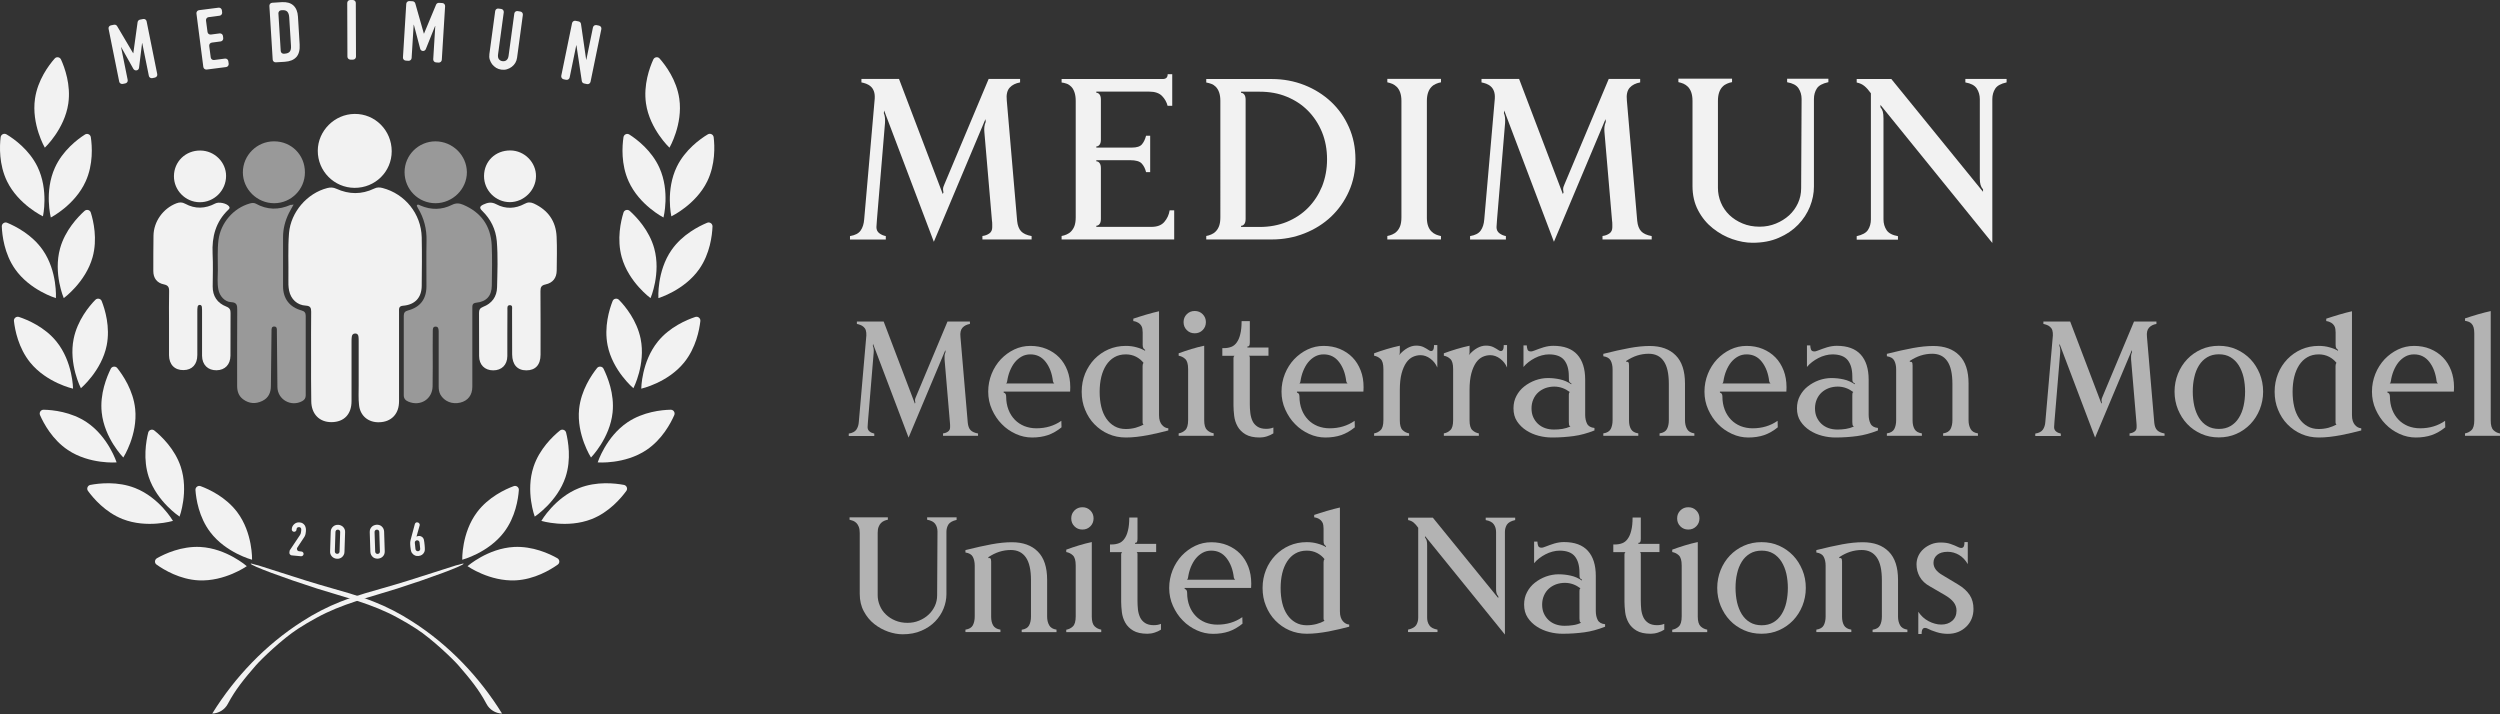 <?xml version="1.0" encoding="UTF-8"?>
<svg id="Layer_1" data-name="Layer 1" xmlns="http://www.w3.org/2000/svg" viewBox="0 0 2800 800">
  <rect x="0" y="0" width="2800" height="800" fill="#333333" stroke="none"/>
  <g>
    <g>
      <path d="m133.51,91.4l-11.9-59.1c-.4-1.8.8-3.5,2.6-3.9l3.5-.7c1.4-.3,2.8.4,3.5,1.6l17.9,30.3h.2l4.8-34.8c.2-1.4,1.3-2.5,2.6-2.8l3.6-.7c1.8-.4,3.6.8,3.9,2.6l11.9,59.1c.4,1.8-.8,3.5-2.6,3.9l-2.9.6c-1.8.4-3.6-.8-3.9-2.6l-7.4-36.6h-.2l-3.4,27.7c-.2,1.4-1.2,2.6-2.7,2.8h0c-1.4.3-2.8-.4-3.6-1.6l-13.6-24.3h-.2l7.4,36.6c.4,1.8-.8,3.5-2.6,3.9l-2.9.6c-1.9.3-3.7-.8-4-2.6h0Z" style="fill: #f2f2f2;"/>
      <path d="m227.71,74.9l-7.7-59.8c-.2-1.8,1.1-3.5,2.9-3.7l21.9-2.8c1.8-.2,3.5,1.1,3.7,2.9l.3,2.4c.2,1.8-1.1,3.5-2.9,3.7l-12.3,1.6c-1.8.2-3.1,1.9-2.9,3.7l1.7,12.9c.2,1.8,1.9,3.1,3.7,2.9l9.9-1.3c1.8-.2,3.5,1.1,3.7,2.9l.3,2.4c.2,1.8-1.1,3.5-2.9,3.7l-9.9,1.3c-1.8.2-3.1,1.9-2.9,3.7l1.7,12.9c.2,1.8,1.9,3.1,3.7,2.9l12.3-1.6c1.8-.2,3.5,1.1,3.7,2.9l.4,2.9c.2,1.8-1.1,3.5-2.9,3.7l-21.9,2.8c-1.7.1-3.4-1.1-3.6-3h0Z" style="fill: #f2f2f2;"/>
      <path d="m305.41,66.7l-3.7-60.1c-.1-1.8,1.3-3.4,3.1-3.5l10.9-.7c5.5-.3,9.8.9,12.9,3.7,3,2.8,4.8,7,5.1,12.5l1.9,31.2c.4,6.2-.9,11-3.7,14.1-2.9,3.2-7.2,4.9-12.9,5.3l-10.1.6c-1.8.1-3.4-1.2-3.5-3.1h0Zm6.4-51.7l2.6,42.1c.1,1.8,1.7,3.2,3.5,3.1l1.1-.1c2.7-.2,4.6-1,5.6-2.4,1.1-1.4,1.5-3.6,1.3-6.4l-2-32.1c-.2-2.6-.8-4.6-2-6s-3.2-2-6-1.8l-1.1.1c-1.7.1-3.1,1.7-3,3.5h0Z" style="fill: #f2f2f2;"/>
      <path d="m389.11,63.5l-.2-60.2c0-1.8,1.5-3.3,3.3-3.3h3c1.8,0,3.3,1.5,3.3,3.3l.2,60.2c0,1.8-1.5,3.3-3.3,3.3h-3c-1.8-.1-3.3-1.5-3.3-3.3Z" style="fill: #f2f2f2;"/>
      <path d="m451.31,64.4l3.7-60.1c.1-1.8,1.7-3.2,3.5-3.1l3.6.2c1.4.1,2.6,1.1,3,2.4l9.6,33.8h.2l13.5-32.4c.5-1.3,1.9-2.1,3.3-2l3.7.2c1.8.1,3.2,1.7,3.1,3.5l-3.7,60.1c-.1,1.8-1.7,3.2-3.5,3.1l-3-.2c-1.8-.1-3.2-1.7-3.1-3.5l2.3-37.3h-.2l-10.4,25.9c-.5,1.3-1.9,2.2-3.3,2.1h0c-1.4-.1-2.7-1.1-3-2.5l-7.1-26.9h-.2l-2.3,37.3c-.1,1.8-1.7,3.2-3.5,3.1l-3-.2c-1.9-.1-3.3-1.7-3.2-3.5h0Z" style="fill: #f2f2f2;"/>
      <path d="m582.71,12.9c1.8.2,3.1,1.9,2.9,3.7l-6.5,48.1c-.3,2.2-1,4.1-2,5.8s-2.4,3.2-4,4.4-3.4,2.1-5.4,2.7c-2,.6-4,.7-6.2.4s-4.1-1-5.8-2c-1.7-1.1-3.2-2.4-4.5-4-1.2-1.6-2.1-3.4-2.7-5.3-.6-1.9-.7-4-.4-6.2l6.5-48.1c.2-1.8,1.9-3.1,3.7-2.8l3,.4c1.8.2,3.1,1.9,2.9,3.7l-6.4,47.2c-.3,2.4,0,4.2,1,5.4,1,1.3,2.3,2,4,2.2s3.2-.1,4.4-1.1c1.3-1,2.1-2.6,2.4-5l6.4-47.2c.2-1.8,1.9-3.1,3.7-2.8l3,.5h0Z" style="fill: #f2f2f2;"/>
      <path d="m628.61,84.9l12.1-59c.4-1.8,2.1-2.9,3.9-2.6l3.5.7c1.4.3,2.4,1.4,2.6,2.8l5.8,40.1h.2l7.4-36.2c.4-1.8,2.1-2.9,3.9-2.6l2.9.6c1.8.4,3,2.1,2.6,3.9l-12.1,59c-.4,1.8-2.1,2.9-3.9,2.6l-3.3-.7c-1.4-.3-2.4-1.4-2.6-2.8l-6-40h-.2l-7.4,36.1c-.4,1.8-2.1,2.9-3.9,2.6l-2.9-.6c-1.7-.4-2.9-2.1-2.6-3.9h0Z" style="fill: #f2f2f2;"/>
    </g>
    <path d="m237.71,799.2c25.4-41,59.7-77,100.6-103.1,13.6-8.8,28.2-16.4,43.3-22.3,19.5-7.6,32-10.6,61.4-19.2,15.9-4.6,39.1-12.4,67.8-21.4,3.7-.7,8.2-2.5,8.4-1.9.6,2-37.4,16.1-74.3,27.9-30.6,9.7-62.2,17.1-90.5,32.8-6.5,3.5-14.4,8.1-20.6,12.2-17.8,11.5-41.33,34.25-47.13,40.93-13.05,15.01-23.18,27.44-31.55,43.28-3.42,6.47-10.1,10.56-17.41,10.79h0Z" style="fill: #f2f2f2;"/>
    <path d="m760.81,110.5c4.2,28.8-11,54.9-11,54.9,0,0-22.1-20.7-26.3-49.5-3-20.8,4-40.1,8.2-49.3,1.3-2.8,5.1-3.4,7.1-1,6.7,7.6,19,24.1,22,44.9Z" style="fill: #f2f2f2;"/>
    <path d="m738.51,187.8c12.1,26.6,4.6,55.8,4.6,55.8,0,0-27-13.8-39-40.4-8.7-19.1-7.3-39.6-5.8-49.6.5-3.1,4-4.6,6.6-2.9,8.5,5.4,25,18,33.6,37.1Z" style="fill: #f2f2f2;"/>
    <path d="m758.11,186.6c9.2-18.8,25.9-30.9,34.6-36.1,2.7-1.6,6.2,0,6.6,3.2,1.2,10,2,30.5-7.2,49.4-12.8,26.2-40.2,39.2-40.2,39.2,0,0-6.6-29.5,6.2-55.7Z" style="fill: #f2f2f2;"/>
    <path d="m732.71,278.1c7.8,28.1-4.1,55.8-4.1,55.8,0,0-24.5-17.8-32.3-45.9-5.6-20.2-1-40.3,2-49.9.9-3,4.6-4,7-1.9,7.5,6.8,21.8,21.7,27.4,41.9Z" style="fill: #f2f2f2;"/>
    <path d="m752.21,279.9c12-17.2,30.4-26.5,39.8-30.4,2.9-1.2,6.1,1,6,4.1-.4,10.1-2.8,30.5-14.8,47.7-16.7,23.9-45.8,32.6-45.8,32.6,0,0-1.9-30.1,14.8-54Z" style="fill: #f2f2f2;"/>
    <path d="m717.51,379.4c5.8,28.6-8.1,55.4-8.1,55.4,0,0-23.2-19.5-28.9-48-4.1-20.6,1.9-40.2,5.6-49.6,1.1-2.9,4.9-3.6,7.1-1.4,7,7.1,20.1,23,24.3,43.6Z" style="fill: #f2f2f2;"/>
    <path d="m736.81,382.5c13.2-16.3,32.3-24.3,41.9-27.5,3-1,6,1.4,5.7,4.5-1.1,10-5,30.2-18.2,46.5-18.4,22.7-48,29.3-48,29.3,0,0,.2-30.1,18.6-52.8Z" style="fill: #f2f2f2;"/>
    <path d="m686.11,461.9c-3,29-24.2,50.5-24.2,50.5,0,0-16.3-25.4-13.3-54.4,2.2-20.9,13.8-37.9,20.1-45.8,1.9-2.4,5.8-2,7.2.7,4.5,9.2,12.4,28.2,10.2,49Z" style="fill: #f2f2f2;"/>
    <path d="m702.91,472.9c17.5-11.7,38-13.8,48.2-14,3.2-.1,5.3,3.1,4.1,6-4.1,9.3-13.7,27.4-31.2,39.1-24.3,16.3-54.6,13.9-54.6,13.9,0,0,9.2-28.7,33.5-45Z" style="fill: #f2f2f2;"/>
    <path d="m633.41,534.3c-9.2,27.7-34.5,44.3-34.5,44.3,0,0-10.5-28.3-1.3-55.9,6.6-19.9,21.6-34.1,29.5-40.5,2.4-2,6.1-.8,6.9,2.2,2.4,9.8,6,30-.6,49.9Z" style="fill: #f2f2f2;"/>
    <path d="m648.71,546.6c19.6-7.7,40.1-5.4,50.1-3.5,3.1.6,4.5,4.2,2.7,6.7-6,8.2-19.3,23.9-38.9,31.6-27.3,10.7-56.3,2-56.3,2,0,0,15.1-26.1,42.4-36.8Z" style="fill: #f2f2f2;"/>
    <path d="m564.61,595.9c-17.6,23.3-46.9,31-46.9,31,0,0-.9-30.1,16.7-53.4,12.7-16.8,31.4-25.5,40.9-29,2.9-1.1,6,1.2,5.8,4.3-.7,10-3.8,30.3-16.5,47.1Z" style="fill: #f2f2f2;"/>
    <path d="m575.61,612.6c21.1-1.1,39.8,7.6,48.6,12.6,2.8,1.6,3,5.4.4,7.2-8.3,5.9-26,16.5-47,17.6-29.3,1.5-54-15.9-54-15.9,0,0,22.7-19.9,52-21.5Z" style="fill: #f2f2f2;"/>
    <path d="m562.31,799.2h0c-7.32-.22-13.99-4.32-17.41-10.79-8.37-15.84-18.5-28.27-31.55-43.28-5.8-6.68-29.33-29.43-47.13-40.93-6.2-4.1-14.1-8.7-20.6-12.2-28.3-15.7-59.9-23.1-90.5-32.8-36.9-11.8-74.9-25.9-74.3-27.9.2-.6,4.7,1.2,8.4,1.9,28.7,9,51.9,16.8,67.8,21.4,29.4,8.6,41.9,11.6,61.4,19.2,15.1,5.9,29.7,13.5,43.3,22.3,40.9,26.1,75.2,62.1,100.6,103.1h0Z" style="fill: #f2f2f2;"/>
    <path d="m39.21,110.5c-4.2,28.8,11,54.9,11,54.9,0,0,22.1-20.7,26.3-49.5,3-20.8-4-40.1-8.2-49.3-1.3-2.8-5.1-3.4-7.1-1-6.7,7.6-19,24.1-22,44.9Z" style="fill: #f2f2f2;"/>
    <path d="m61.51,187.8c-12.1,26.6-4.6,55.8-4.6,55.8,0,0,27-13.8,39-40.4,8.7-19.1,7.3-39.6,5.8-49.6-.5-3.1-4-4.6-6.6-2.9-8.5,5.4-25,18-33.6,37.1Z" style="fill: #f2f2f2;"/>
    <path d="m41.91,186.6c-9.2-18.8-25.9-30.9-34.6-36.1-2.7-1.6-6.2,0-6.6,3.2-1.2,10-2,30.5,7.2,49.4,12.8,26.2,40.2,39.2,40.2,39.2,0,0,6.6-29.5-6.2-55.7Z" style="fill: #f2f2f2;"/>
    <path d="m67.31,278.1c-7.8,28.1,4.1,55.8,4.1,55.8,0,0,24.5-17.8,32.3-45.9,5.6-20.2,1-40.3-2-49.9-.9-3-4.6-4-7-1.9-7.5,6.8-21.8,21.7-27.4,41.9Z" style="fill: #f2f2f2;"/>
    <path d="m47.81,279.9c-12-17.2-30.4-26.5-39.8-30.4-2.9-1.2-6.1,1-6,4.1.4,10.1,2.8,30.5,14.8,47.7,16.7,23.9,45.8,32.6,45.8,32.6,0,0,1.9-30.1-14.8-54Z" style="fill: #f2f2f2;"/>
    <path d="m82.51,379.4c-5.8,28.6,8.1,55.4,8.1,55.4,0,0,23.2-19.5,28.9-48,4.1-20.6-1.9-40.2-5.6-49.6-1.1-2.9-4.9-3.6-7.1-1.4-7,7.1-20.1,23-24.3,43.6Z" style="fill: #f2f2f2;"/>
    <path d="m63.21,382.5c-13.2-16.3-32.3-24.3-41.9-27.5-3-1-6,1.4-5.7,4.5,1.1,10,5,30.2,18.2,46.5,18.4,22.7,48,29.3,48,29.3,0,0-.2-30.1-18.6-52.8Z" style="fill: #f2f2f2;"/>
    <path d="m113.91,461.9c3,29,24.2,50.5,24.2,50.5,0,0,16.3-25.4,13.3-54.4-2.2-20.9-13.8-37.9-20.1-45.8-1.9-2.4-5.8-2-7.2.7-4.5,9.2-12.4,28.2-10.2,49Z" style="fill: #f2f2f2;"/>
    <path d="m97.11,472.9c-17.5-11.7-38-13.8-48.2-14-3.2-.1-5.3,3.1-4.1,6,4.1,9.3,13.7,27.4,31.2,39.1,24.3,16.3,54.6,13.9,54.6,13.9,0,0-9.2-28.7-33.5-45Z" style="fill: #f2f2f2;"/>
    <path d="m166.61,534.3c9.2,27.7,34.5,44.3,34.5,44.3,0,0,10.5-28.3,1.3-55.9-6.6-19.9-21.6-34.1-29.5-40.5-2.4-2-6.1-.8-6.9,2.2-2.4,9.8-6,30,.6,49.9Z" style="fill: #f2f2f2;"/>
    <path d="m151.31,546.6c-19.6-7.7-40.1-5.4-50.1-3.5-3.1.6-4.5,4.2-2.7,6.7,6,8.2,19.3,23.9,38.9,31.6,27.3,10.7,56.3,2,56.3,2,0,0-15.1-26.1-42.4-36.8Z" style="fill: #f2f2f2;"/>
    <path d="m235.41,595.9c17.6,23.3,46.9,31,46.9,31,0,0,.9-30.1-16.7-53.4-12.7-16.8-31.4-25.5-40.9-29-2.9-1.1-6,1.2-5.8,4.3.7,10,3.8,30.3,16.5,47.1Z" style="fill: #f2f2f2;"/>
    <path d="m224.41,612.6c-21.1-1.1-39.8,7.6-48.6,12.6-2.8,1.6-3,5.4-.4,7.2,8.3,5.9,26,16.5,47,17.6,29.3,1.5,54-15.9,54-15.9,0,0-22.7-19.9-52-21.5Z" style="fill: #f2f2f2;"/>
    <g>
      <path d="m324.11,619l.2-1.7c0-.4.2-.9.4-1.2l11.1-16.6c.6-.9.9-1.6,1.1-2.3.1-.7.3-1.5.4-2.5,0-.5.1-.9.1-1.4s0-1-.2-1.4c-.1-.4-.4-.7-.7-1-.3-.3-.8-.5-1.5-.5-.8-.1-1.5.1-2,.5s-.8,1-.9,1.9v.4c-.1,1.5-1.5,2.5-2.9,2.4h0c-1.5-.1-2.6-1.5-2.4-2.9v-.3c.1-1.1.4-2.1.9-3.1.5-.9,1.2-1.7,2-2.4s1.7-1.2,2.7-1.5,2.1-.5,3.2-.3c1.4.1,2.6.5,3.5,1.1s1.7,1.4,2.3,2.3c.5.9.9,2,1.1,3.1s.2,2.3.1,3.6c-.1.9-.2,1.7-.3,2.3-.1.6-.2,1.2-.4,1.7-.2.5-.4,1.1-.7,1.6-.3.5-.7,1.2-1.2,1.9l-7,10.6c-1.1,1.7,0,3.9,2,4.1l2.6.3c1.5.1,2.6,1.5,2.4,2.9h0c-.1,1.5-1.5,2.5-2.9,2.4l-10.6-1c-1.4-.3-2.5-1.6-2.4-3h0Z" style="fill: #f2f2f2;"/>
      <path d="m370.41,595.5c0-1.3.3-2.4.8-3.3.5-1,1.1-1.8,1.9-2.5s1.6-1.2,2.6-1.5,2-.5,3.1-.4c1.1,0,2.1.3,3,.7,1,.4,1.8,1,2.5,1.7s1.3,1.6,1.7,2.6c.4,1,.6,2.1.5,3.4l-.7,21.9c0,1.3-.3,2.4-.8,3.3-.5,1-1.1,1.8-1.9,2.5s-1.6,1.2-2.6,1.5-2,.5-3.1.4c-1.1,0-2.1-.3-3-.7-1-.4-1.8-1-2.5-1.7s-1.3-1.6-1.7-2.6c-.4-1-.6-2.1-.5-3.4l.7-21.9h0Zm4.6,22.1c0,.8.2,1.4.7,1.9s1.1.8,1.9.8,1.4-.2,1.9-.7.8-1.1.8-1.9l.7-21.8c0-.8-.2-1.4-.7-1.9s-1.1-.8-1.9-.8-1.4.2-1.9.7-.8,1.1-.8,1.9l-.7,21.8Z" style="fill: #f2f2f2;"/>
      <path d="m414.11,596.1c0-1.3.1-2.4.5-3.4s1-1.8,1.7-2.6c.7-.7,1.5-1.3,2.5-1.7s2-.6,3-.7,2.1.1,3.1.4,1.9.8,2.6,1.5c.8.7,1.4,1.5,1.9,2.5s.7,2.1.8,3.3l.7,21.9c0,1.3-.1,2.4-.5,3.4s-1,1.9-1.7,2.6c-.7.7-1.5,1.3-2.5,1.7s-2,.6-3,.7-2.1-.1-3.1-.4c-1-.3-1.9-.8-2.6-1.5-.8-.7-1.4-1.5-1.9-2.5s-.7-2.1-.8-3.3l-.7-21.9h0Zm6.1,21.7c0,.8.3,1.4.8,1.9s1.2.7,1.9.7c.8,0,1.4-.3,1.9-.8s.7-1.2.7-1.9l-.7-21.9c0-.8-.3-1.4-.8-1.9s-1.2-.7-1.9-.7c-.8,0-1.4.3-1.9.8s-.7,1.2-.7,1.9l.7,21.9Z" style="fill: #f2f2f2;"/>
      <path d="m467.11,585.1c1.9-.2,3.4,1.6,2.9,3.4l-3.5,12.4.1.1c.2-.2.4-.3.8-.4.4-.1.8-.2,1.4-.3.9-.1,1.8,0,2.7.4.9.4,1.5.9,2.1,1.5.3.4.5.7.7,1.1.2.3.3.8.5,1.4v.2c.1.6.3,1.4.4,2.3.1,1,.3,2.2.4,3.6.1,1.2.2,2.2.2,3,0,.7.1,1.3,0,1.9v.2c0,.5-.1,1-.2,1.3-.1.4-.3.8-.5,1.3-.6,1.2-1.4,2.2-2.5,2.9s-2.4,1.2-3.9,1.3-2.8,0-4-.6c-1.2-.5-2.2-1.3-3-2.4-.3-.4-.6-.8-.8-1.1-.2-.4-.4-.8-.5-1.4-.2-.5-.3-1.2-.4-1.9-.1-.8-.2-1.8-.4-3-.1-1.1-.2-2.1-.2-2.8v-2c0-.5.1-1,.2-1.5s.2-.9.3-1.4l4.7-17.6c.3-1.1,1.2-1.9,2.3-2l.2.1h0Zm2.8,22.5c-.1-.8-.4-1.4-1-1.9-.6-.4-1.2-.6-1.9-.6-.7.1-1.3.4-1.8.9s-.7,1.2-.6,2l.7,6.9c.1.8.4,1.4,1,1.9.6.4,1.2.6,1.9.6.7-.1,1.3-.4,1.8-.9s.7-1.2.6-2l-.7-6.9Z" style="fill: #f2f2f2;"/>
    </g>
    <g>
      <path d="m348.41,399.6c0-16.8-.1-33.7.1-50.5,0-4.3-.9-6.5-6-6.8-9.7-.5-16.7-7.2-18.7-16.7-.9-4.4-.9-8.8-.8-13.1.3-17.2-.7-34.4.7-51.6,2-23.2,20.1-44.5,42.9-50.3,3.5-.9,6.7-.8,10.1.8,14.1,6.4,28.3,6.6,42.4-.2,3.2-1.6,6.2-1.5,9.5-.6,25.1,6.6,43.1,29,43.7,55.1.4,18.2.2,36.4,0,54.5-.1,13.1-7.5,21.1-20.8,22.2-5.2.4-4.6,3.6-4.6,6.8v97c0,1.9.1,3.8-.1,5.7-.8,12.4-9,20.5-21.6,21-12.4.6-21.8-6.9-23.1-19.3-.8-7.2-.4-14.5-.4-21.8v-49.4c0-1.7,0-3.4-.2-5.2-.2-2.1-1.2-3.7-3.6-3.7s-3.6,1.4-3.9,3.5c-.3,1.9-.3,3.8-.3,5.7v66.6c0,14.7-8.4,23.4-22.4,23.5-13.6.1-22.6-9.1-22.7-23.5-.3-16.3-.2-33-.2-49.7h0Z" style="fill: #f2f2f2;"/>
      <path d="m328.81,229.1c-2.1,3.9-3.8,6.7-5.2,9.5-4.2,8.5-6.6,17.5-6.6,27.1,0,18.4-.1,36.7,0,55.1.1,13.7,7.3,23.2,20.7,26.9,3.4.9,4.7,2.7,4.7,6-.1,29.7,0,59.3,0,89,0,2.9-1.1,5-3.8,6.5-12.5,6.9-27.7-1.6-27.9-15.7-.3-20.9-.4-41.7-.6-62.6,0-2.3.3-5.1-2.9-5.2-3.3-.1-3.1,2.9-3.1,5.1-.3,20.5-.5,40.9-.7,61.4,0,7.5-2.6,13.5-9.7,16.9-7.4,3.5-14.6,3.1-21.3-1.8-5.1-3.7-6.8-9-6.8-15.1,0-28.3-.1-56.7.1-85,0-5.1-.2-8.5-6.9-8.8-7.2-.4-12.8-6.8-14.2-14s-.7-14.5-.6-21.8c.1-11.3-.7-22.6.7-33.8,2.4-19,16.6-35.7,35.1-40.9,2.3-.6,4.4-1,6.7.2,12.7,7.1,25.7,7.2,38.9,1.4.6,0,1.4,0,3.4-.4h0Z" style="fill: #999;"/>
      <path d="m467.11,229.5c1.5-.8,2.6.2,3.8.7,11.8,5.1,23.7,5,35.2-.7,4.5-2.3,8.4-2,12.6-.2,20.1,8.5,30.9,23.7,32,45.2.7,15.1.3,30.2.1,45.4-.1,11.4-6,18-17.3,19.1-4.7.5-4.5,3.1-4.5,6.3v87.9c0,9.3-4.9,15.6-13.4,17.7-9.2,2.3-18.1-1.4-22.4-9-1.6-3-1.9-6.2-1.9-9.4v-61.5c-.1-2.3-.2-5.1-3.3-5.2-3.3-.1-3.3,2.7-3.3,5-.1,5.9-.1,11.9-.1,17.8,0,14.7.2,29.5-.1,44.2-.3,14.3-13.7,22.6-27,17.1-3.4-1.4-5.3-3.5-5.3-7.3v-89c0-3.4,1.4-5,4.8-5.9,13.7-3.7,20.5-12.7,20.6-26.8.1-17-.3-34.1.1-51.1.3-13.3-2.8-25.4-9.6-36.7-.5-.8-.9-1.7-1.3-2.5,0-.3.2-.7.3-1.1h0Z" style="fill: #999;"/>
      <path d="m189.31,361.9c0-11.9-.2-23.7.1-35.6.1-4.6-1.1-6.8-5.9-7.8-7.8-1.6-11.8-7.1-11.8-14.9,0-13.2,0-26.4.2-39.6.2-15.9,10.8-30.6,25.7-36.3,3.5-1.3,6.4-1.4,9.8.5,11.2,6.1,22.5,5.6,33.7-.3,4-2.1,12.5-.3,15.3,3.1,1.4,1.7.5,2.8-.7,3.9-14.1,13.5-18.5,30.2-17.6,49.1.6,12.2.2,24.5.1,36.7-.1,11,5.1,18.7,15.3,22.7,3.8,1.5,4.8,3.6,4.7,7.4-.1,15.9,0,31.8-.1,47.6-.1,9.9-6.1,16.1-15.5,16.3-9.7.2-16.2-6.1-16.3-16.2-.1-16.5,0-32.9,0-49.4,0-1.7,0-3.4-.2-5.2-.1-1.2-.7-2.2-2-2.4-1.6-.2-2.6.8-2.8,2.2-.3,1.7-.3,3.4-.3,5.1v48.8c0,10.5-5.8,16.8-15.4,16.9-9.9.2-16.2-6.1-16.3-16.7-.1-11.8,0-23.8,0-35.9h0Z" style="fill: #f2f2f2;"/>
      <path d="m568.21,373.6c0,8.4.1,16.8,0,25.3-.1,9.8-6.3,15.9-15.8,15.9s-15.8-6.2-15.8-16c-.1-16.1,0-32.1-.1-48.2,0-3.5.9-5.5,4.5-6.9,9.9-3.8,15.5-11.4,15.7-22,.4-17.2,1.1-34.4-.3-51.6-1.2-13.4-6.8-24.6-16.3-33.9-3.4-3.3-2.9-5.1,1.2-7.1,4.9-2.3,9.2-3.2,14.6-.3,10.3,5.5,21.2,5.1,31.6-.5,3.6-2,6.7-2,10.3-.4,16,7.4,24.8,19.8,25.6,37.2.6,12.6.2,25.3.1,37.9-.1,8.3-4.3,13.8-12.6,15.6-4.7,1-5.6,3.2-5.6,7.5.2,23.7.1,47.4.1,71.2,0,11.3-5.7,17.5-15.9,17.5s-15.8-6.5-15.9-17.8c0-16.6,0-33.3-.1-49.9,0-2.1.9-5.4-2.6-5.3-3.2.1-2.6,3.3-2.6,5.4-.1,8.8-.1,17.6-.1,26.4h0Z" style="fill: #f2f2f2;"/>
      <path d="m438.71,169.4c0,22.9-18.5,41.1-41.6,41-22.8-.1-41.3-18.7-41.2-41.6.1-22.3,18.8-41,41.2-41.2,23-.3,41.6,18.5,41.6,41.8h0Z" style="fill: #f2f2f2;"/>
      <path d="m453.11,192.8c0-19,15.5-34.4,34.5-34.5,19.2,0,35.1,15.5,35.3,34.5.1,18.9-15.9,34.7-35,34.8-19.3.1-34.8-15.5-34.8-34.8h0Z" style="fill: #999;"/>
      <path d="m341.51,193.1c0,19-15.4,34.4-34.3,34.5-19.2.1-35.2-15.6-35.2-34.6s15.7-34.8,35-34.7c19.4,0,34.6,15.3,34.5,34.8h0Z" style="fill: #999;"/>
      <path d="m224.41,168.6c15.8.1,28.8,13,28.8,28.4,0,16.4-13.4,29.7-29.7,29.5-15.8-.2-28.8-13.3-28.7-29.2.1-16.3,13-28.9,29.6-28.7h0Z" style="fill: #f2f2f2;"/>
      <path d="m542.11,197.1c.1-16.5,12.7-28.7,29.5-28.6,15.8.1,29,13.4,28.7,29.1-.2,15.6-13.7,28.8-29.3,28.8s-29-12.9-28.9-29.3h0Z" style="fill: #f2f2f2;"/>
    </g>
  </g>
  <g>
    <path d="m1155.8,268.2h-55.5v-3.9c2.9-.3,5.5-1.3,7.7-2.8s3.3-3.9,3.3-6.9v-3.5c0-1.5-.1-2.8-.3-4l-8.5-99.1c-.2-2.1-.2-4,0-5.9s.7-3.8,1.5-5.6l-.3-3.1-57.8,137.4-55.7-147.1-.3,3.1c1.2,2.7,1.6,6.4,1.3,11l-9,107.8c0,.9-.1,2.3-.3,4.4-.2,2.1-.3,3.5-.3,4.4,0,2.9,1.1,5.2,3.2,6.8s4.6,2.7,7.3,3.2v3.9h-40.1v-3.9c5.6-.9,9.6-2.9,11.9-6.2,2.3-3.2,3.6-7.4,4-12.6l11.8-135.1c.2-3.2-.1-6-.9-8.2s-1.9-4-3.5-5.4c-1.5-1.4-3.3-2.4-5.1-3.1-1.9-.7-3.7-1.2-5.4-1.5v-3.9h42.1l49,128.9.8-1.8c-.3-1.4-.5-2.7-.5-3.9s.4-2.7,1.3-4.6l49.8-118.6h35.2v3.9c-5,.9-8.9,2.8-11.7,5.9-2.8,3.1-3.9,7.9-3.2,14.4l11.6,134.8c.5,5.1,2,9,4.4,11.6s6.3,4.4,11.8,5.4v3.8h.4Z" style="fill: #f2f2f2;"/>
    <path d="m1315.3,268.2h-126.3v-3.9c1.9-.3,3.8-.9,5.6-1.7,1.9-.8,3.6-1.9,5.1-3.5s2.8-3.6,3.7-6c.9-2.5,1.4-5.7,1.4-9.6V112.9c0-3.8-.5-7-1.4-9.6-.9-2.7-2.2-4.8-3.7-6.3s-3.3-2.7-5.1-3.3c-1.9-.7-3.8-1.1-5.6-1.3v-3.9h113.2c3.8,0,5.6-1.8,5.6-5.4h5.1v35.4h-5.2c-1-4.1-3.1-7.8-6.2-11s-7.9-4.9-14.4-4.9h-59.2v1.3c1.4,0,2.6.6,3.6,1.9,1,1.3,1.5,3.2,1.5,5.8v44.7c0,2.6-.5,4.5-1.5,5.8s-2.2,1.9-3.6,1.9v1.3h39.8c5.5,0,9.2-1.2,11.3-3.7,2.1-2.5,3.6-5.7,4.6-9.6h4.6v40.8h-4.6c-1-4.1-2.7-7.4-5-9.8-2.3-2.4-6.6-3.6-13-3.6h-37.7v1.3c1.4,0,2.6.6,3.6,1.9s1.5,3.2,1.5,5.8v56.7c0,2.6-.5,4.5-1.5,5.8s-2.2,1.9-3.6,1.9v1.3h61.6c6.5,0,11.3-1.8,14.5-5.5s5.2-8,6-13h5.1v32.6h.2Z" style="fill: #f2f2f2;"/>
    <path d="m1518.1,178.4c0,13-2.4,25-7.3,35.9-4.9,11-11.6,20.4-20,28.4-8.5,8-18.4,14.2-29.8,18.7s-23.6,6.8-36.6,6.8h-73.4v-3.9c1.9-.3,3.8-.9,5.6-1.7,1.9-.8,3.6-1.9,5.1-3.5,1.5-1.5,2.8-3.6,3.7-6,.9-2.5,1.4-5.7,1.4-9.6V112.9c0-3.8-.5-6.9-1.4-9.5s-2.2-4.6-3.7-6.2c-1.5-1.5-3.3-2.7-5.1-3.3-1.9-.7-3.8-1.2-5.6-1.5v-3.9h73.4c13,0,25.2,2.3,36.6,6.8s21.3,10.8,29.8,18.7c8.5,8,15.1,17.4,20,28.4s7.3,23,7.3,36Zm-31.8,0c0-11-1.9-21.1-5.6-30.3-3.8-9.2-9-17.2-15.7-24s-14.6-12-23.9-15.8c-9.2-3.8-19.3-5.6-30.3-5.6h-20.8v1.3c1.4,0,2.6.6,3.6,1.9,1,1.3,1.5,3.2,1.5,5.8v133.5c0,2.6-.5,4.5-1.5,5.8s-2.2,1.9-3.6,1.9v1.3h20.8c11,0,21.1-1.9,30.3-5.6,9.2-3.8,17.2-9,23.9-15.8,6.7-6.8,11.9-14.8,15.7-24,3.7-9.4,5.6-19.5,5.6-30.4Z" style="fill: #f2f2f2;"/>
    <path d="m1613.9,268.2h-60.1v-3.9c1.9-.3,3.8-.9,5.6-1.7,1.9-.8,3.6-1.9,5.1-3.5,1.5-1.5,2.8-3.6,3.7-6,.9-2.5,1.4-5.7,1.4-9.6V113.1c0-3.8-.5-6.9-1.4-9.5s-2.2-4.6-3.7-6.2c-1.5-1.5-3.3-2.7-5.1-3.5-1.9-.8-3.8-1.3-5.6-1.7v-3.9h60.1v3.9c-1.9.3-3.8.9-5.6,1.7-1.9.8-3.6,1.9-5.1,3.5-1.5,1.5-2.8,3.6-3.7,6.2-.9,2.6-1.4,5.7-1.4,9.5v130.7c0,3.8.5,6.9,1.4,9.4s2.2,4.5,3.7,6,3.2,2.7,5.1,3.5,3.8,1.3,5.6,1.7v3.8Z" style="fill: #f2f2f2;"/>
    <path d="m1850.3,268.2h-55.5v-3.9c2.9-.3,5.5-1.3,7.7-2.8s3.3-3.9,3.3-6.9v-3.5c0-1.5-.1-2.8-.3-4l-8.5-99.1c-.2-2.1-.2-4,0-5.9s.7-3.8,1.5-5.6l-.3-3.1-57.8,137.4-55.7-147.1-.3,3.1c1.2,2.7,1.6,6.4,1.3,11l-9,107.8c0,.9-.1,2.3-.3,4.4-.2,2.1-.3,3.5-.3,4.4,0,2.9,1.1,5.2,3.2,6.8s4.6,2.7,7.3,3.2v3.9h-40.1v-3.9c5.6-.9,9.6-2.9,11.9-6.2,2.3-3.2,3.6-7.4,4-12.6l11.8-135.1c.2-3.2-.1-6-.9-8.2s-1.9-4-3.5-5.4c-1.5-1.4-3.3-2.4-5.1-3.1-1.9-.7-3.7-1.2-5.4-1.5v-3.9h42.1l49,128.9.8-1.8c-.3-1.4-.5-2.7-.5-3.9s.4-2.7,1.3-4.6l49.8-118.6h35.2v3.9c-5,.9-8.9,2.8-11.7,5.9s-3.9,7.9-3.2,14.4l11.6,134.8c.5,5.1,2,9,4.4,11.6s6.3,4.4,11.8,5.4v3.8h.4Z" style="fill: #f2f2f2;"/>
    <path d="m2047.5,92.1c-6.3,1.4-10.6,3.7-12.7,7.1-2.1,3.3-3.2,7.2-3.2,11.7v98.1c0,7.5-1.5,15-4.5,22.5-3,7.4-7.4,14.2-13.2,20.2s-13,10.9-21.6,14.6c-8.6,3.8-18.4,5.6-29.5,5.6-7.2,0-14.7-1.4-22.6-4.1-7.9-2.7-15.1-6.8-21.8-12.1-6.7-5.3-12.2-11.9-16.4-19.9-4.3-8-6.4-17.2-6.4-27.6v-95.3c0-3.8-.5-6.9-1.4-9.5s-2.2-4.6-3.7-6.2c-1.5-1.5-3.3-2.7-5.1-3.5-1.9-.8-3.8-1.3-5.6-1.7v-3.9h60.1v3.9c-1.9.3-3.8.9-5.6,1.7-1.9.8-3.6,1.9-5.1,3.5-1.5,1.5-2.8,3.6-3.7,6.2-.9,2.6-1.4,5.7-1.4,9.5v97.6c0,5.6,1.1,11.1,3.3,16.4,2.2,5.3,5.4,9.9,9.5,13.9,4.1,3.9,9,7.1,14.8,9.5,5.7,2.4,12.1,3.6,19.1,3.6,6.5,0,12.6-1.2,18.2-3.5s10.6-5.4,14.8-9.2c4.2-3.9,7.5-8.4,9.9-13.6,2.4-5.2,3.6-10.8,3.6-16.8l.5-99.9c0-4.6-1.2-8.6-3.5-12.1-2.3-3.4-6.5-5.6-12.7-6.7v-3.9h46.2v3.9h-.3Z" style="fill: #f2f2f2;"/>
    <path d="m2247.3,92.3c-6.3,1.4-10.6,3.7-12.7,7.1-2.1,3.3-3.2,7.2-3.2,11.7v161l-125.3-154.6v2.6c1.2,1.4,2.1,3,2.6,4.8s.8,4.4.8,7.8v113c0,4.6,1.2,8.6,3.5,12.1,2.3,3.4,6.5,5.6,12.7,6.7v3.9h-46.2v-3.9c6.3-1.4,10.6-3.7,12.7-7.1,2.1-3.3,3.2-7.2,3.2-11.7V104.5c-2.4-3.4-4.8-6.1-7.2-8.1s-5.3-3.3-8.7-4v-3.9h38.8l102.7,126.3v-2.8c-1.4-1.5-2.3-3.2-2.8-5s-.8-4.1-.8-7.1v-88.8c0-4.6-1.2-8.6-3.5-12.1-2.3-3.4-6.5-5.6-12.7-6.7v-3.9h46.2v3.9h-.1Z" style="fill: #f2f2f2;"/>
    <path d="m1095.8,488.1h-39.6v-2.7c2.1-.2,3.9-.9,5.5-2s2.4-2.7,2.4-4.9v-2.5c0-1-.1-2-.2-2.8l-6-70.7c-.1-1.5-.1-2.9,0-4.2.1-1.3.5-2.7,1.1-4l-.2-2.2-41.2,98-39.8-105-.2,2.2c.9,2,1.2,4.6.9,7.9l-6.4,77c0,.6-.1,1.6-.2,3.1s-.2,2.5-.2,3.1c0,2.1.8,3.7,2.3,4.9,1.5,1.2,3.3,1.9,5.2,2.3v2.7h-28.6v-2.7c4-.6,6.9-2.1,8.5-4.4s2.6-5.3,2.8-9l8.4-96.4c.1-2.3-.1-4.3-.6-5.9s-1.4-2.9-2.5-3.8c-1.1-1-2.3-1.7-3.7-2.2-1.3-.5-2.6-.9-3.8-1.1v-2.7h30l35,92,.5-1.3c-.2-1-.4-1.9-.4-2.7,0-.9.3-2,.9-3.3l35.5-84.7h25.1v2.7c-3.5.6-6.3,2-8.3,4.2s-2.8,5.6-2.3,10.3l8.2,96.2c.4,3.7,1.4,6.4,3.1,8.2,1.7,1.8,4.5,3.1,8.4,3.8v2.6h.4Z" style="fill: #b3b3b3;"/>
    <path d="m1198.7,433.5c0,1.3,0,2.5-.1,3.4s-.1,1.5-.1,1.7h-74.4v1.1c1.8.4,2.8,1.8,2.8,4.4,0,5.5.9,10.4,2.6,14.8s4.1,8.1,7.1,11.2,6.5,5.4,10.6,7.1c4.1,1.6,8.6,2.5,13.5,2.5,10.6,0,20-2.8,28-8.4l.2,7.3c-4.9,4-10,6.9-15.2,8.7-5.3,1.8-11.2,2.7-17.8,2.7-6.2,0-12.3-1.3-18.2-4-5.9-2.7-11.2-6.3-15.7-11-4.6-4.6-8.2-10.1-11-16.3-2.8-6.2-4.2-12.9-4.2-20s1.3-13.7,3.8-20c2.5-6.2,6-11.7,10.3-16.3,4.4-4.6,9.4-8.3,15.1-11s11.7-4,18-4,12.6,1.1,18.1,3.4,10.2,5.4,14.2,9.5,7,9,9.2,14.7c2.1,5.6,3.2,11.8,3.2,18.5Zm-17.9-4c-.7-.5-1.2-1.3-1.5-2.4-1-8.8-3.7-16-8.1-21.7s-10.1-8.5-17.2-8.5c-3.5,0-6.8.8-9.7,2.4-2.9,1.6-5.5,3.8-7.7,6.5s-4,6-5.5,9.6c-1.5,3.7-2.5,7.6-3.1,11.7-.1,1.1-.5,1.9-1.3,2.4h54.1Z" style="fill: #b3b3b3;"/>
    <path d="m1308.5,482.1c-3.3.9-6.9,1.7-10.8,2.7-3.9.9-7.9,1.8-12.1,2.6-4.2.8-8.4,1.4-12.6,1.9-4.3.5-8.3.7-12.1.7-7,0-13.4-1.3-19.4-3.9s-11.2-6.3-15.7-10.9-8-10.1-10.5-16.3c-2.6-6.2-3.8-12.9-3.8-20.2s1.3-13.9,3.8-20.2c2.6-6.2,6.1-11.7,10.5-16.3,4.5-4.6,9.7-8.3,15.7-10.9s12.5-3.9,19.4-3.9c4.3,0,8.3.5,12.1,1.6,3.8,1,7,2.4,9.5,3.9v-1.1c-.9-.5-1.5-1.1-2-1.9s-.7-2.1-.7-3.9v-13.7c0-1.2-.1-2.5-.3-3.9-.2-1.4-.6-2.7-1.4-3.8-.7-1.2-1.8-2.2-3.2-3.1-1.4-.9-3.3-1.6-5.6-1.9v-2.7c1.8-.6,4-1.3,6.5-2.1,2.5-.8,5.1-1.6,7.8-2.4,2.7-.8,5.3-1.5,7.9-2.2s4.8-1.2,6.6-1.6v116.2c0,2.7.3,4.9.9,6.7.6,1.8,1.4,3.2,2.4,4.4,1,1.2,2.1,2,3.3,2.7,1.2.6,2.5,1,3.8,1.1v2.4h0Zm-27.7-6.6c-.7-.4-1.1-1.3-1.1-2.7v-63c0-1.6.4-2.7,1.1-3.3-2.1-2.8-4.9-5.1-8.3-6.9-3.5-1.8-7.4-2.7-11.6-2.7-4.9,0-9.2,1.1-12.8,3.2-3.7,2.1-6.7,5.1-9.2,8.9-2.4,3.8-4.3,8.2-5.5,13.3-1.2,5.1-1.8,10.6-1.8,16.6s.6,11.5,1.8,16.6c1.2,5.1,3.1,9.5,5.6,13.2s5.6,6.6,9.3,8.7c3.7,2.1,7.9,3.1,12.6,3.1,3.8,0,7.4-.5,10.9-1.4,3.4-1,6.5-2.2,9-3.6Z" style="fill: #b3b3b3;"/>
    <path d="m1359.3,488.1h-39.2v-2.7c2.8-.5,5.3-1.7,7.4-3.7s3.2-5.7,3.2-11.2v-57.2c0-5.5-1.1-9.2-3.2-11.2s-4.6-3.2-7.4-3.7v-2.7c4.6-1.7,9.4-3.3,14.3-4.8s9.6-2.7,14.3-3.7v83.4c0,5.4,1.1,9,3.2,11s4.6,3.2,7.4,3.7v2.8h0Zm-8.7-127.3c0,3.5-1.2,6.5-3.6,8.9s-5.3,3.6-8.9,3.6-6.5-1.2-8.9-3.6-3.6-5.3-3.6-8.9,1.2-6.5,3.6-8.9,5.3-3.6,8.9-3.6,6.5,1.2,8.9,3.6c2.4,2.4,3.6,5.3,3.6,8.9Z" style="fill: #b3b3b3;"/>
    <path d="m1426.1,485.4c-2,1.3-4.3,2.4-7.1,3.3-2.8.9-5.5,1.3-8.1,1.3-6.7,0-12-1.2-15.9-3.5s-6.9-5.3-8.9-8.9-3.3-7.5-3.8-11.7-.8-8.2-.8-11.8v-53.2c0-1.1.4-1.9,1.1-2.4h-13.6v-8.6h2c2.9,0,5.6-.5,8-1.4s4.4-2.5,6.1-4.9c1.7-2.3,3.1-5.4,4-9.3,1-3.8,1.5-8.7,1.5-14.6h9.2v23.8c0,1.7-.2,2.9-.6,3.6s-1.1,1-2.1,1v1.1h23.6v9.2h-22c.7.2,1.1,1,1.1,2.4v52.4c0,3.2.2,6.4.6,9.6s1.2,6.1,2.4,8.7c1.2,2.6,3.1,4.7,5.5,6.3,2.4,1.6,5.7,2.5,9.7,2.5,3.2,0,5.9-.5,8.2-1.5v6.6h-.1Z" style="fill: #b3b3b3;"/>
    <path d="m1527.2,433.5c0,1.3,0,2.5-.1,3.4s-.1,1.5-.1,1.7h-74.4v1.1c1.8.4,2.8,1.8,2.8,4.4,0,5.5.9,10.4,2.6,14.8s4.1,8.1,7.1,11.2,6.5,5.4,10.6,7.1c4.1,1.6,8.6,2.5,13.5,2.5,10.6,0,20-2.8,28-8.4l.2,7.3c-4.9,4-10,6.9-15.2,8.7-5.3,1.8-11.2,2.7-17.8,2.7-6.2,0-12.3-1.3-18.2-4-5.9-2.7-11.2-6.3-15.7-11-4.6-4.6-8.2-10.1-11-16.3-2.8-6.2-4.2-12.9-4.2-20s1.3-13.7,3.8-20c2.5-6.2,6-11.7,10.3-16.3,4.4-4.6,9.4-8.3,15.1-11s11.7-4,18-4,12.6,1.1,18.1,3.4,10.2,5.4,14.2,9.5,7,9,9.2,14.7c2.2,5.6,3.2,11.8,3.2,18.5Zm-17.9-4c-.7-.5-1.2-1.3-1.5-2.4-1-8.8-3.7-16-8.1-21.7s-10.1-8.5-17.2-8.5c-3.5,0-6.8.8-9.7,2.4-2.9,1.6-5.5,3.8-7.7,6.5s-4,6-5.5,9.6c-1.5,3.7-2.5,7.6-3.1,11.7-.1,1.1-.5,1.9-1.3,2.4h54.1Z" style="fill: #b3b3b3;"/>
    <path d="m1609.7,411.5c-1.6-3.9-4.2-7.2-7.7-9.8-3.5-2.6-7.2-3.9-11-3.9-2.9,0-5.8.6-8.6,1.9-2.8,1.3-5.3,3.5-7.4,6.5-2.1,3.1-3.9,7.1-5.2,12-1.3,4.9-2,11.1-2,18.4v34.1c0,5.4,1,9,3.1,11s4.5,3.2,7.3,3.7v2.7h-39.2v-2.7c2.8-.5,5.3-1.7,7.3-3.7,2.1-2,3.1-5.7,3.1-11.2v-57.2c0-5.5-1-9.2-3.1-11.2s-4.5-3.2-7.3-3.7v-2.7c4.6-1.7,9.4-3.3,14.4-4.8s9.7-2.7,14.4-3.7v7.5c0,1.2-.3,2.3-.9,3.1,3.1-3.5,6.2-6.2,9.5-8s6.5-2.7,9.7-2.7,5.9.5,8.2,1.6c2.3,1.1,4.2,2.3,6,3.5,1.6,1.1,3,1.3,4.1.5,1.2-.7,1.7-2.8,1.7-6.2h3.7v25h-.1Z" style="fill: #b3b3b3;"/>
    <path d="m1687.8,411.5c-1.6-3.9-4.2-7.2-7.7-9.8-3.5-2.6-7.2-3.9-11-3.9-2.9,0-5.8.6-8.6,1.9-2.8,1.3-5.3,3.5-7.4,6.5-2.1,3.1-3.9,7.1-5.2,12-1.3,4.9-2,11.1-2,18.4v34.1c0,5.4,1,9,3.1,11s4.5,3.2,7.3,3.7v2.7h-39.2v-2.7c2.8-.5,5.3-1.7,7.3-3.7,2.1-2,3.1-5.7,3.1-11.2v-57.2c0-5.5-1-9.2-3.1-11.2s-4.5-3.2-7.3-3.7v-2.7c4.6-1.7,9.4-3.3,14.4-4.8s9.7-2.7,14.4-3.7v7.5c0,1.2-.3,2.3-.9,3.1,3.1-3.5,6.2-6.2,9.5-8s6.5-2.7,9.7-2.7,5.9.5,8.2,1.6c2.3,1.1,4.2,2.3,6,3.5,1.6,1.1,3,1.3,4.1.5,1.2-.7,1.7-2.8,1.7-6.2h3.7v25h-.1Z" style="fill: #b3b3b3;"/>
    <path d="m1785.8,482.1c-8.1,3.2-15.8,5.3-23.3,6.3s-15.5,1.6-24.2,1.6c-4.9,0-9.9-.6-14.9-1.9-5.1-1.3-9.7-3.3-13.9-6-4.2-2.7-7.7-6.1-10.4-10.2-2.7-4.1-4-8.9-4-14.6,0-5.1,1.1-9.8,3.3-13.9,2.2-4.2,5.1-7.7,8.8-10.6,3.7-2.9,7.8-5.2,12.4-6.9,4.6-1.6,9.3-2.5,14-2.5s9.2.5,13.7,1.5,8.6,2.8,12.6,5.5v-1.1c-1.7-.6-2.6-1.7-2.7-3.4-.1-1.6-.1-3.1-.1-4.5,0-7.7-1.7-13.7-5.1-18s-9.2-6.5-17.2-6.5c-2.6,0-5.2.4-7.9,1.1-2.7.7-5.3,1.7-7.8,3s-4.9,2.8-7.1,4.5-4.1,3.5-5.7,5.5v-24.2h3.7c0,1.6.3,3.1.8,4.6s1.8,2.2,3.8,2.2c.7,0,1.5-.1,2.2-.4.7-.2,1.4-.5,2-.7,3.3-1.3,6.7-2.5,10.2-3.6,3.5-1,7.1-1.6,10.7-1.6,12,0,20.9,3.3,26.8,9.8s8.9,15.9,8.9,28.1v39.4c0,3.8.7,7.1,2.1,9.9s4.2,4.4,8.3,4.8v2.8h0Zm-26.9-4.4c-1-.5-1.5-1.3-1.6-2.3s-.2-2-.2-2.8v-29.7c0-.6,0-1.3.1-2.1.1-.8.4-1.4,1-1.7-2.7-2-5.4-3.5-8.2-4.5-2.8-1-5.9-1.6-9.2-1.6-3.5,0-6.9.6-10,1.7-3.1,1.2-5.8,2.8-8.1,4.9-2.3,2.1-4.1,4.7-5.4,7.7s-2,6.3-2,10,.6,7,1.9,9.9,3.1,5.4,5.3,7.5c2.3,2.1,4.9,3.7,8,4.8,3.1,1.1,6.4,1.6,9.9,1.6,3.2,0,6.3-.2,9.4-.7,3.1-.5,6.1-1.4,9.1-2.7Z" style="fill: #b3b3b3;"/>
    <path d="m1897.9,488.1h-39.2v-2.7c4.2-.6,6.9-2.3,8.3-4.9,1.4-2.7,2.1-6,2.1-9.9v-40.5c0-11.6-1.9-20.2-5.8-25.7-3.8-5.5-9.4-8.2-16.8-8.2-4.5,0-8.8.7-12.9,2s-8.2,3.4-12.2,6v1.1c.9-.2,1.6-.2,2.2.3.6.4.9,1.6.9,3.6v61.7c0,3.9.7,7.1,2.2,9.7s4.2,4.2,8.2,4.8v2.7h-39.2v-2.7c4.2-.6,6.9-2.3,8.3-4.9,1.4-2.7,2.1-6,2.1-9.9v-56.8c0-3.9-.7-7.2-2.1-9.9-1.4-2.7-4.2-4.3-8.3-4.9v-2.7c11.2-2.8,21-5,29.2-6.5s15.8-2.3,22.8-2.3c12.5,0,22.2,3.5,29.1,10.5,7,7,10.4,17.6,10.4,31.6v41.2c0,3.8.8,7,2.3,9.7s4.2,4.3,8.2,4.9v2.7h.2Z" style="fill: #b3b3b3;"/>
    <path d="m2000.9,433.5c0,1.3,0,2.5-.1,3.4s-.1,1.5-.1,1.7h-74.4v1.1c1.8.4,2.8,1.8,2.8,4.4,0,5.5.9,10.4,2.6,14.8s4.1,8.1,7.1,11.2,6.5,5.4,10.6,7.1c4.1,1.6,8.6,2.5,13.5,2.5,10.6,0,20-2.8,28-8.4l.2,7.3c-4.9,4-10,6.9-15.2,8.7-5.3,1.8-11.2,2.7-17.8,2.7-6.2,0-12.3-1.3-18.2-4-5.9-2.7-11.2-6.3-15.7-11-4.6-4.6-8.2-10.1-11-16.3-2.8-6.2-4.2-12.9-4.2-20s1.3-13.7,3.8-20c2.5-6.2,6-11.7,10.3-16.3,4.4-4.6,9.4-8.3,15.1-11s11.7-4,18-4,12.6,1.1,18.1,3.4,10.2,5.4,14.2,9.5,7,9,9.2,14.7c2.1,5.6,3.2,11.8,3.2,18.5Zm-17.9-4c-.7-.5-1.2-1.3-1.5-2.4-1-8.8-3.7-16-8.1-21.7s-10.1-8.5-17.2-8.5c-3.5,0-6.8.8-9.7,2.4-2.9,1.6-5.5,3.8-7.7,6.5s-4,6-5.5,9.6c-1.5,3.7-2.5,7.6-3.1,11.7-.1,1.1-.5,1.9-1.3,2.4h54.1Z" style="fill: #b3b3b3;"/>
    <path d="m2103.3,482.1c-8.1,3.2-15.8,5.3-23.3,6.3s-15.5,1.6-24.2,1.6c-4.9,0-9.9-.6-14.9-1.9-5.1-1.3-9.7-3.3-13.9-6s-7.7-6.1-10.4-10.2-4-8.9-4-14.6c0-5.1,1.1-9.8,3.3-13.9,2.2-4.2,5.1-7.7,8.8-10.6s7.8-5.2,12.4-6.9c4.6-1.6,9.3-2.5,14-2.5s9.2.5,13.7,1.5,8.6,2.8,12.6,5.5v-1.1c-1.7-.6-2.6-1.7-2.7-3.4-.1-1.6-.1-3.1-.1-4.5,0-7.7-1.7-13.7-5.1-18-3.4-4.3-9.2-6.5-17.2-6.5-2.6,0-5.2.4-7.9,1.1s-5.3,1.7-7.8,3-4.9,2.8-7.1,4.5c-2.2,1.7-4.1,3.5-5.7,5.5v-24.2h3.7c0,1.6.3,3.1.8,4.6s1.8,2.2,3.8,2.2c.7,0,1.5-.1,2.2-.4.7-.2,1.4-.5,2-.7,3.3-1.3,6.7-2.5,10.2-3.6,3.5-1,7.1-1.6,10.7-1.6,12,0,20.9,3.3,26.8,9.8,5.9,6.5,8.9,15.9,8.9,28.1v39.4c0,3.8.7,7.1,2.1,9.9,1.4,2.8,4.2,4.4,8.3,4.8v2.8h0Zm-26.9-4.4c-1-.5-1.5-1.3-1.6-2.3s-.2-2-.2-2.8v-29.7c0-.6,0-1.3.1-2.1.1-.8.4-1.4,1-1.7-2.7-2-5.4-3.5-8.2-4.5s-5.9-1.6-9.2-1.6c-3.5,0-6.9.6-10,1.7-3.1,1.2-5.8,2.8-8.1,4.9s-4.1,4.7-5.4,7.7c-1.3,3-2,6.3-2,10s.6,7,1.9,9.9c1.3,2.9,3.1,5.4,5.3,7.5,2.3,2.1,4.9,3.7,8,4.8,3.1,1.1,6.4,1.6,9.9,1.6,3.2,0,6.3-.2,9.4-.7,3.2-.5,6.2-1.4,9.1-2.7Z" style="fill: #b3b3b3;"/>
    <path d="m2215.5,488.1h-39.2v-2.7c4.2-.6,6.9-2.3,8.3-4.9,1.4-2.7,2.1-6,2.1-9.9v-40.5c0-11.6-1.9-20.2-5.8-25.7-3.8-5.5-9.4-8.2-16.8-8.2-4.5,0-8.8.7-12.9,2-4.1,1.3-8.2,3.4-12.2,6v1.1c.9-.2,1.6-.2,2.2.3.6.4.9,1.6.9,3.6v61.7c0,3.9.7,7.1,2.2,9.7s4.2,4.2,8.2,4.8v2.7h-39.2v-2.7c4.2-.6,6.9-2.3,8.3-4.9,1.4-2.7,2.1-6,2.1-9.9v-56.8c0-3.9-.7-7.2-2.1-9.9-1.4-2.7-4.2-4.3-8.3-4.9v-2.7c11.2-2.8,21-5,29.2-6.5s15.8-2.3,22.8-2.3c12.5,0,22.2,3.5,29.1,10.5,7,7,10.4,17.6,10.4,31.6v41.2c0,3.8.8,7,2.3,9.7s4.2,4.3,8.2,4.9v2.7h.2Z" style="fill: #b3b3b3;"/>
    <path d="m2424.7,488.1h-39.6v-2.7c2.1-.2,3.9-.9,5.5-2s2.4-2.7,2.4-4.9v-2.5c0-1-.1-2-.2-2.8l-6-70.7c-.1-1.5-.1-2.9,0-4.2.1-1.3.5-2.7,1.1-4l-.2-2.2-41.2,98-39.8-105-.2,2.2c.9,2,1.2,4.6.9,7.9l-6.4,77c0,.6-.1,1.6-.2,3.1-.1,1.5-.2,2.5-.2,3.1,0,2.1.8,3.7,2.3,4.9,1.5,1.2,3.3,1.9,5.2,2.3v2.7h-28.6v-2.7c4-.6,6.9-2.1,8.5-4.4s2.6-5.3,2.8-9l8.4-96.4c.1-2.3-.1-4.3-.6-5.9s-1.4-2.9-2.5-3.8c-1.1-1-2.3-1.7-3.7-2.2-1.3-.5-2.6-.9-3.8-1.1v-2.7h30l35,92,.5-1.3c-.2-1-.4-1.9-.4-2.7,0-.9.3-2,.9-3.3l35.5-84.7h25.1v2.7c-3.5.6-6.3,2-8.3,4.2s-2.8,5.6-2.3,10.3l8.2,96.2c.4,3.7,1.4,6.4,3.1,8.2,1.7,1.8,4.5,3.1,8.4,3.8v2.6h.4Z" style="fill: #b3b3b3;"/>
    <path d="m2534.7,438.6c0,7.1-1.3,13.7-3.8,20-2.5,6.2-6,11.7-10.4,16.3-4.4,4.6-9.6,8.3-15.7,11-6,2.7-12.6,4-19.7,4s-13.7-1.3-19.7-4-11.3-6.3-15.7-11c-4.4-4.6-7.8-10.1-10.4-16.3-2.5-6.2-3.8-12.9-3.8-20s1.3-13.7,3.8-20c2.5-6.2,6-11.7,10.4-16.3,4.4-4.6,9.6-8.3,15.7-11,6-2.7,12.6-4,19.7-4s13.7,1.3,19.7,4,11.3,6.4,15.7,11,7.8,10.1,10.4,16.3c2.5,6.3,3.8,12.9,3.8,20Zm-20.2,0c0-5.6-.6-11-1.7-16-1.2-5.1-3-9.5-5.4-13.4-2.4-3.8-5.5-6.9-9.2-9.1s-8-3.3-13-3.3-9.4,1.1-13.1,3.3c-3.7,2.2-6.8,5.2-9.2,9.1-2.4,3.8-4.2,8.3-5.3,13.4-1.2,5.1-1.7,10.4-1.7,16s.6,11.1,1.7,16.1c1.2,5,2.9,9.4,5.3,13.3,2.4,3.8,5.4,6.9,9.2,9.1,3.7,2.2,8.1,3.3,13.1,3.3s9.4-1.1,13.1-3.3c3.7-2.2,6.8-5.2,9.2-9.1,2.4-3.8,4.2-8.3,5.3-13.3,1.1-5,1.7-10.3,1.7-16.1Z" style="fill: #b3b3b3;"/>
    <path d="m2644.6,482.1c-3.3.9-6.9,1.7-10.8,2.7-3.9.9-7.9,1.8-12.1,2.6-4.2.8-8.4,1.4-12.6,1.9-4.3.5-8.3.7-12.1.7-7,0-13.4-1.3-19.4-3.9s-11.2-6.3-15.7-10.9-8-10.1-10.5-16.3c-2.6-6.2-3.8-12.9-3.8-20.2s1.3-13.9,3.8-20.2,6.1-11.7,10.5-16.3c4.5-4.6,9.7-8.3,15.7-10.9s12.5-3.9,19.4-3.9c4.3,0,8.3.5,12.1,1.6,3.8,1,7,2.4,9.5,3.9v-1.1c-.9-.5-1.5-1.1-2-1.9s-.7-2.1-.7-3.9v-13.7c0-1.2-.1-2.5-.3-3.9s-.6-2.7-1.4-3.8c-.7-1.2-1.8-2.2-3.2-3.1s-3.3-1.6-5.6-1.9v-2.7c1.8-.6,4-1.3,6.5-2.1,2.5-.8,5.1-1.6,7.8-2.4s5.3-1.5,7.9-2.2c2.6-.7,4.8-1.2,6.6-1.6v116.2c0,2.7.3,4.9.9,6.7.6,1.8,1.4,3.2,2.4,4.4,1,1.2,2.1,2,3.3,2.7,1.2.6,2.5,1,3.8,1.1v2.4h0Zm-27.7-6.6c-.7-.4-1.1-1.3-1.1-2.7v-63c0-1.6.4-2.7,1.1-3.3-2.1-2.8-4.9-5.1-8.3-6.9-3.5-1.8-7.4-2.7-11.6-2.7-4.9,0-9.2,1.1-12.8,3.2-3.7,2.1-6.7,5.1-9.2,8.9-2.4,3.8-4.3,8.2-5.5,13.3-1.2,5.1-1.8,10.6-1.8,16.6s.6,11.5,1.8,16.6,3.1,9.5,5.6,13.2,5.6,6.6,9.3,8.7,7.9,3.1,12.6,3.1c3.8,0,7.4-.5,10.9-1.4,3.4-1,6.5-2.2,9-3.6Z" style="fill: #b3b3b3;"/>
    <path d="m2748.5,433.5c0,1.3,0,2.5-.1,3.4s-.1,1.5-.1,1.7h-74.4v1.1c1.8.4,2.8,1.8,2.8,4.4,0,5.5.9,10.4,2.6,14.8,1.7,4.4,4.1,8.1,7.1,11.2s6.5,5.4,10.6,7.1c4.1,1.6,8.6,2.5,13.5,2.5,10.6,0,20-2.8,28-8.4l.2,7.3c-4.9,4-10,6.9-15.2,8.7-5.3,1.8-11.2,2.7-17.8,2.7-6.2,0-12.3-1.3-18.2-4s-11.2-6.3-15.7-11c-4.6-4.6-8.2-10.1-11-16.3-2.8-6.2-4.2-12.9-4.2-20s1.3-13.7,3.8-20c2.5-6.2,6-11.7,10.3-16.3,4.4-4.6,9.4-8.3,15.1-11,5.7-2.7,11.7-4,18-4s12.6,1.1,18.1,3.4,10.2,5.4,14.2,9.5,7,9,9.2,14.7c2.1,5.6,3.2,11.8,3.2,18.5Zm-18-4c-.7-.5-1.2-1.3-1.5-2.4-1-8.8-3.7-16-8.1-21.7-4.4-5.7-10.1-8.5-17.2-8.5-3.5,0-6.8.8-9.7,2.4s-5.5,3.8-7.7,6.5-4,6-5.5,9.6c-1.5,3.7-2.5,7.6-3.1,11.7-.1,1.1-.5,1.9-1.3,2.4h54.1Z" style="fill: #b3b3b3;"/>
    <path d="m2800,488.1h-39.2v-2.7c2.8-.5,5.2-1.7,7.3-3.7s3.1-5.7,3.1-11.2v-97.3c0-2.7-.3-4.9-.8-6.6s-1.3-3.1-2.3-4.1-2.1-1.8-3.4-2.2c-1.3-.4-2.6-.8-3.9-1v-2.7c2.2-.7,4.5-1.5,7.1-2.3,2.5-.8,5-1.6,7.6-2.3s5-1.4,7.4-2,4.6-1.2,6.7-1.6v122.4c0,5.4,1,9,3.1,11s4.5,3.2,7.3,3.7v2.6h0Z" style="fill: #b3b3b3;"/>
    <path d="m1071.4,582.3c-4.5,1-7.5,2.7-9.1,5-1.5,2.4-2.3,5.2-2.3,8.3v70c0,5.4-1.1,10.7-3.2,16s-5.3,10.1-9.4,14.4c-4.2,4.3-9.3,7.8-15.4,10.4-6.1,2.7-13.1,4-21.1,4-5.1,0-10.5-1-16.1-2.9-5.6-2-10.8-4.8-15.6-8.6-4.8-3.8-8.7-8.5-11.7-14.2-3.1-5.7-4.6-12.2-4.6-19.7v-68c0-2.7-.3-4.9-1-6.8-.7-1.8-1.6-3.3-2.7-4.4-1.1-1.1-2.3-1.9-3.7-2.5-1.3-.5-2.7-.9-4-1.2v-2.7h42.9v2.7c-1.3.2-2.7.6-4,1.2-1.3.5-2.6,1.4-3.7,2.5s-2,2.6-2.7,4.4c-.7,1.8-1,4.1-1,6.8v69.6c0,4,.8,7.9,2.4,11.7s3.8,7.1,6.8,9.9c2.9,2.8,6.4,5.1,10.5,6.8,4.1,1.7,8.6,2.6,13.7,2.6,4.6,0,9-.8,13-2.5,4-1.6,7.5-3.8,10.5-6.6,3-2.7,5.3-6,7.1-9.7,1.7-3.7,2.6-7.7,2.6-12l.4-71.3c0-3.3-.8-6.2-2.5-8.6-1.6-2.4-4.7-4-9.1-4.8v-2.7h33v2.9h0Z" style="fill: #b3b3b3;"/>
    <path d="m1183.5,708h-39.2v-2.7c4.2-.6,6.9-2.3,8.3-4.9,1.4-2.7,2.1-6,2.1-9.9v-40.6c0-11.6-1.9-20.2-5.8-25.7s-9.4-8.2-16.8-8.2c-4.5,0-8.8.7-12.9,2s-8.2,3.4-12.2,6v1.1c.9-.2,1.6-.2,2.2.3.6.4.9,1.6.9,3.6v61.7c0,3.9.7,7.1,2.2,9.7s4.2,4.2,8.2,4.8v2.7h-39.2v-2.7c4.2-.6,6.9-2.3,8.3-4.9,1.4-2.7,2.1-6,2.1-9.9v-56.8c0-3.9-.7-7.2-2.1-9.9s-4.2-4.3-8.3-4.9v-2.7c11.2-2.8,21-5,29.2-6.5s15.8-2.3,22.8-2.3c12.5,0,22.2,3.5,29.1,10.5,7,7,10.4,17.6,10.4,31.6v41.2c0,3.8.8,7,2.3,9.7s4.2,4.3,8.2,4.9v2.8h.2Z" style="fill: #b3b3b3;"/>
    <path d="m1233.4,708h-39.2v-2.7c2.8-.5,5.3-1.7,7.4-3.7s3.2-5.7,3.2-11.2v-57.2c0-5.5-1.1-9.2-3.2-11.2s-4.6-3.2-7.4-3.7v-2.7c4.6-1.7,9.4-3.3,14.3-4.8s9.6-2.7,14.3-3.7v83.4c0,5.4,1.1,9,3.2,11s4.6,3.2,7.4,3.7v2.8h0Zm-8.6-127.4c0,3.5-1.2,6.5-3.6,8.9s-5.3,3.6-8.9,3.6-6.5-1.2-8.9-3.6-3.6-5.3-3.6-8.9,1.2-6.5,3.6-8.9,5.3-3.6,8.9-3.6,6.5,1.2,8.9,3.6,3.6,5.4,3.6,8.9Z" style="fill: #b3b3b3;"/>
    <path d="m1300.3,705.2c-2,1.3-4.3,2.4-7.1,3.3-2.8.9-5.5,1.3-8.1,1.3-6.7,0-12-1.2-15.9-3.5s-6.9-5.3-8.9-8.9-3.3-7.5-3.8-11.7-.8-8.2-.8-11.8v-53.1c0-1.1.4-1.9,1.1-2.4h-13.6v-8.6h2c2.9,0,5.6-.5,8-1.4s4.4-2.5,6.1-4.9c1.7-2.3,3.1-5.4,4-9.3,1-3.8,1.5-8.7,1.5-14.6h9.2v23.8c0,1.7-.2,2.9-.6,3.6-.4.7-1.1,1-2.1,1v1.1h23.6v9.2h-22c.7.2,1.1,1,1.1,2.4v52.4c0,3.2.2,6.4.5,9.6.4,3.2,1.2,6.1,2.4,8.7,1.2,2.6,3.1,4.7,5.5,6.3,2.4,1.6,5.7,2.5,9.7,2.5,3.2,0,5.9-.5,8.2-1.5v6.5h0Z" style="fill: #b3b3b3;"/>
    <path d="m1401.4,653.4c0,1.3,0,2.5-.1,3.4s-.1,1.5-.1,1.7h-74.4v1.1c1.8.4,2.8,1.8,2.8,4.4,0,5.5.9,10.4,2.6,14.8,1.7,4.4,4.1,8.1,7.1,11.2,3,3.1,6.5,5.4,10.6,7.1,4.1,1.6,8.6,2.5,13.5,2.5,10.6,0,20-2.8,28-8.4l.2,7.3c-4.9,4-10,6.9-15.2,8.7-5.3,1.8-11.2,2.7-17.8,2.7-6.2,0-12.3-1.3-18.2-4-5.9-2.7-11.2-6.3-15.7-11-4.6-4.6-8.2-10.1-11-16.3s-4.2-12.9-4.2-20,1.3-13.7,3.8-20c2.5-6.2,6-11.7,10.3-16.3,4.4-4.6,9.4-8.3,15.1-11s11.7-4,18-4,12.6,1.1,18.1,3.4c5.5,2.3,10.2,5.4,14.2,9.5s7,9,9.2,14.7c2.1,5.6,3.2,11.8,3.2,18.5Zm-18-4.1c-.7-.5-1.2-1.3-1.5-2.4-1-8.8-3.7-16-8.1-21.7s-10.1-8.5-17.2-8.5c-3.5,0-6.8.8-9.7,2.4-2.9,1.6-5.5,3.8-7.7,6.5s-4,6-5.5,9.6c-1.5,3.7-2.5,7.6-3.1,11.7-.1,1.1-.5,1.9-1.3,2.4h54.1Z" style="fill: #b3b3b3;"/>
    <path d="m1511.1,701.9c-3.3.9-6.9,1.7-10.8,2.7-3.9.9-7.9,1.8-12.1,2.6-4.2.8-8.4,1.4-12.6,1.9-4.3.5-8.3.7-12.1.7-7,0-13.4-1.3-19.4-3.9s-11.2-6.3-15.7-10.9c-4.5-4.6-8-10.1-10.5-16.3-2.6-6.2-3.8-12.9-3.8-20.2s1.3-13.9,3.8-20.2,6.1-11.7,10.5-16.3c4.5-4.6,9.7-8.3,15.7-10.9,6-2.6,12.5-3.9,19.4-3.9,4.3,0,8.3.5,12.1,1.6,3.8,1,7,2.4,9.5,3.9v-1.1c-.9-.5-1.5-1.1-2-1.9-.5-.8-.7-2.1-.7-3.9v-13.7c0-1.2-.1-2.5-.3-3.9-.2-1.4-.6-2.7-1.4-3.8-.7-1.2-1.8-2.2-3.2-3.1-1.4-.9-3.3-1.6-5.6-1.9v-2.7c1.8-.6,4-1.3,6.5-2.1s5.1-1.6,7.8-2.4c2.7-.8,5.3-1.5,7.9-2.2s4.8-1.2,6.6-1.6v116.2c0,2.7.3,4.9.9,6.7s1.4,3.2,2.4,4.4c1,1.2,2.1,2,3.3,2.7,1.2.6,2.5,1,3.8,1.1v2.4h0Zm-27.6-6.6c-.7-.4-1.1-1.3-1.1-2.7v-63c0-1.6.4-2.7,1.1-3.3-2.1-2.8-4.9-5.1-8.3-6.9-3.5-1.8-7.4-2.7-11.6-2.7-4.9,0-9.2,1.1-12.8,3.2-3.7,2.1-6.7,5.1-9.2,8.9-2.4,3.8-4.3,8.2-5.5,13.3s-1.8,10.6-1.8,16.6.6,11.5,1.8,16.6c1.2,5.1,3.1,9.5,5.6,13.2s5.6,6.6,9.3,8.7c3.7,2.1,7.9,3.1,12.6,3.1,3.8,0,7.4-.5,10.9-1.4,3.4-.9,6.4-2.1,9-3.6Z" style="fill: #b3b3b3;"/>
    <path d="m1696.9,582.5c-4.5,1-7.5,2.7-9.1,5-1.5,2.4-2.3,5.2-2.3,8.3v114.9l-89.4-110.3v1.8c.9,1,1.5,2.1,1.8,3.4.4,1.3.5,3.1.5,5.6v80.6c0,3.3.8,6.2,2.5,8.6,1.6,2.4,4.7,4,9.1,4.8v2.7h-33v-2.7c4.5-1,7.5-2.7,9.1-5,1.5-2.4,2.3-5.2,2.3-8.3v-100.8c-1.7-2.4-3.4-4.4-5.1-5.8-1.7-1.4-3.8-2.4-6.2-2.8v-2.7h27.7l73.3,90.1v-2c-1-1.1-1.6-2.3-2-3.6s-.5-3-.5-5v-63.4c0-3.3-.8-6.2-2.5-8.6-1.6-2.4-4.7-4-9.1-4.8v-2.7h33v2.7h-.1Z" style="fill: #b3b3b3;"/>
    <path d="m1797.7,701.9c-8.1,3.2-15.8,5.3-23.3,6.3s-15.5,1.6-24.2,1.6c-4.9,0-9.9-.6-14.9-1.9-5.1-1.3-9.7-3.3-13.9-6-4.2-2.7-7.7-6.1-10.4-10.2-2.7-4.1-4-8.9-4-14.6,0-5.1,1.1-9.8,3.3-13.9,2.2-4.2,5.1-7.7,8.8-10.6,3.7-2.9,7.8-5.2,12.4-6.9,4.6-1.6,9.3-2.5,14-2.5s9.2.5,13.7,1.5,8.6,2.8,12.6,5.5v-1.1c-1.7-.6-2.6-1.7-2.7-3.4-.1-1.6-.1-3.1-.1-4.5,0-7.7-1.7-13.7-5.1-18s-9.2-6.5-17.2-6.5c-2.6,0-5.2.4-7.9,1.1-2.7.7-5.3,1.7-7.8,3s-4.9,2.8-7.1,4.5-4.1,3.5-5.7,5.5v-24.2h3.7c0,1.6.3,3.1.8,4.6s1.8,2.2,3.8,2.2c.7,0,1.5-.1,2.2-.4.7-.2,1.4-.5,2-.7,3.3-1.3,6.7-2.5,10.2-3.6,3.5-1,7.1-1.6,10.7-1.6,12,0,20.9,3.3,26.8,9.8s8.9,15.9,8.9,28.1v39.4c0,3.8.7,7.1,2.1,9.9,1.4,2.8,4.2,4.4,8.3,4.8v2.8h0Zm-26.9-4.4c-1-.5-1.5-1.3-1.6-2.3s-.2-2-.2-2.8v-29.7c0-.6,0-1.3.1-2.1s.4-1.4,1-1.7c-2.7-2-5.4-3.5-8.2-4.5-2.8-1-5.9-1.6-9.2-1.6-3.5,0-6.9.6-10,1.7-3.1,1.2-5.8,2.8-8.1,4.9-2.3,2.1-4.1,4.7-5.4,7.7s-2,6.3-2,10,.6,7,1.9,9.9,3.1,5.4,5.3,7.5c2.3,2.1,4.9,3.7,8,4.8,3.1,1.1,6.4,1.6,9.9,1.6,3.2,0,6.3-.2,9.4-.7,3.1-.4,6.2-1.3,9.1-2.7Z" style="fill: #b3b3b3;"/>
    <path d="m1864,705.2c-2,1.3-4.3,2.4-7.1,3.3-2.8.9-5.5,1.3-8.1,1.3-6.7,0-12-1.2-15.9-3.5s-6.9-5.3-8.9-8.9-3.3-7.5-3.8-11.7-.8-8.2-.8-11.8v-53.1c0-1.1.4-1.9,1.1-2.4h-13.6v-8.6h2c2.9,0,5.6-.5,8-1.4s4.4-2.5,6.1-4.9c1.7-2.3,3.1-5.4,4-9.3,1-3.8,1.5-8.7,1.5-14.6h9.2v23.8c0,1.7-.2,2.9-.6,3.6-.4.7-1.1,1-2.1,1v1.1h23.6v9.2h-22c.7.2,1.1,1,1.1,2.4v52.4c0,3.2.2,6.4.5,9.6.4,3.2,1.2,6.1,2.4,8.7,1.2,2.6,3.1,4.7,5.5,6.3,2.4,1.6,5.7,2.5,9.7,2.5,3.2,0,5.9-.5,8.2-1.5v6.5h0Z" style="fill: #b3b3b3;"/>
    <path d="m1912.1,708h-39.2v-2.7c2.8-.5,5.3-1.7,7.4-3.7s3.2-5.7,3.2-11.2v-57.2c0-5.5-1.1-9.2-3.2-11.2s-4.6-3.2-7.4-3.7v-2.7c4.6-1.7,9.4-3.3,14.3-4.8s9.6-2.7,14.3-3.7v83.4c0,5.4,1.1,9,3.2,11s4.6,3.2,7.4,3.7v2.8h0Zm-8.7-127.4c0,3.5-1.2,6.5-3.6,8.9s-5.3,3.6-8.9,3.6-6.5-1.2-8.9-3.6-3.6-5.3-3.6-8.9,1.2-6.5,3.6-8.9,5.3-3.6,8.9-3.6,6.5,1.2,8.9,3.6,3.6,5.4,3.6,8.9Z" style="fill: #b3b3b3;"/>
    <path d="m2022.5,658.5c0,7.1-1.3,13.7-3.8,20-2.5,6.2-6,11.7-10.4,16.3-4.4,4.6-9.6,8.3-15.7,11-6,2.7-12.6,4-19.7,4s-13.7-1.3-19.7-4-11.3-6.3-15.7-11c-4.4-4.6-7.8-10.1-10.4-16.3-2.5-6.2-3.8-12.9-3.8-20s1.3-13.7,3.8-20c2.5-6.2,6-11.7,10.4-16.3s9.6-8.3,15.7-11c6-2.7,12.6-4,19.7-4s13.7,1.3,19.7,4,11.3,6.4,15.7,11,7.8,10.1,10.4,16.3c2.6,6.3,3.8,12.9,3.8,20Zm-20.1,0c0-5.6-.6-11-1.7-16-1.2-5.1-3-9.5-5.4-13.4-2.4-3.8-5.5-6.9-9.2-9.1-3.7-2.2-8-3.3-13-3.3s-9.4,1.1-13.1,3.3-6.8,5.2-9.2,9.1-4.2,8.3-5.3,13.4c-1.2,5.1-1.7,10.4-1.7,16s.6,11.1,1.7,16.1c1.2,5,2.9,9.4,5.3,13.3,2.4,3.8,5.4,6.9,9.2,9.1,3.7,2.2,8.1,3.3,13.1,3.3s9.4-1.1,13.1-3.3c3.7-2.2,6.8-5.2,9.2-9.1,2.4-3.8,4.2-8.3,5.3-13.3,1.1-5,1.7-10.4,1.7-16.1Z" style="fill: #b3b3b3;"/>
    <path d="m2136.5,708h-39.2v-2.7c4.2-.6,6.9-2.3,8.3-4.9,1.4-2.7,2.1-6,2.1-9.9v-40.6c0-11.6-1.9-20.2-5.8-25.7s-9.4-8.2-16.8-8.2c-4.5,0-8.8.7-12.9,2-4.1,1.3-8.2,3.4-12.2,6v1.1c.9-.2,1.6-.2,2.2.3.6.4.9,1.6.9,3.6v61.7c0,3.9.7,7.1,2.2,9.7s4.2,4.2,8.2,4.8v2.7h-39.2v-2.7c4.2-.6,6.9-2.3,8.3-4.9,1.4-2.7,2.1-6,2.1-9.9v-56.8c0-3.9-.7-7.2-2.1-9.9-1.4-2.7-4.2-4.3-8.3-4.9v-2.7c11.2-2.8,21-5,29.2-6.5s15.8-2.3,22.8-2.3c12.5,0,22.2,3.5,29.1,10.5,7,7,10.4,17.6,10.4,31.6v41.2c0,3.8.8,7,2.3,9.7s4.2,4.3,8.2,4.9v2.8h.2Z" style="fill: #b3b3b3;"/>
    <path d="m2210.3,682c0,4-.7,7.7-2.1,11.1-1.4,3.4-3.4,6.3-6,8.8s-5.6,4.5-9.1,5.9-7.3,2.1-11.5,2.1-8.5-.6-12.6-1.9c-4.2-1.3-7.5-2.6-9.9-3.9-2-1-3.6-1.1-4.9-.4-1.3.7-2,2.9-2,6.4h-3.7v-24.9c1.5,2.2,3.2,4.2,5.1,6,2,1.8,4.1,3.3,6.4,4.5,2.3,1.2,4.7,2.2,7.1,2.8,2.4.7,4.7,1,7.1,1,5,0,9.1-1.4,12.3-4.2,3.2-2.8,4.8-6.6,4.8-11.4,0-3.5-1.1-6.7-3.3-9.5s-5.4-5.4-9.7-7.9l-16.7-9.7c-5.3-2.9-9.1-6.5-11.5-10.8s-3.6-8.9-3.6-13.9c0-3.4.7-6.6,2.1-9.6,1.4-3,3.4-5.6,5.9-7.8s5.4-3.9,8.6-5.2c3.2-1.3,6.7-1.9,10.4-1.9,4.4,0,8.1.5,11.1,1.6,3,1,5.9,2.2,8.7,3.6,2.1,1,3.8,1.2,5,.5,1.3-.6,1.9-2.7,1.9-6.2h3.7v24.7c-2.6-4.5-5.8-7.9-9.8-10.3-4-2.3-8.2-3.5-12.7-3.5-5.1,0-9.1,1.2-11.8,3.5s-4.1,5.3-4.1,8.8c0,5.3,3.2,9.8,9.7,13.6l18,10.8c5.7,3.4,10,7.4,12.9,11.8,2.8,4.3,4.2,9.5,4.2,15.5Z" style="fill: #b3b3b3;"/>
  </g>
</svg>